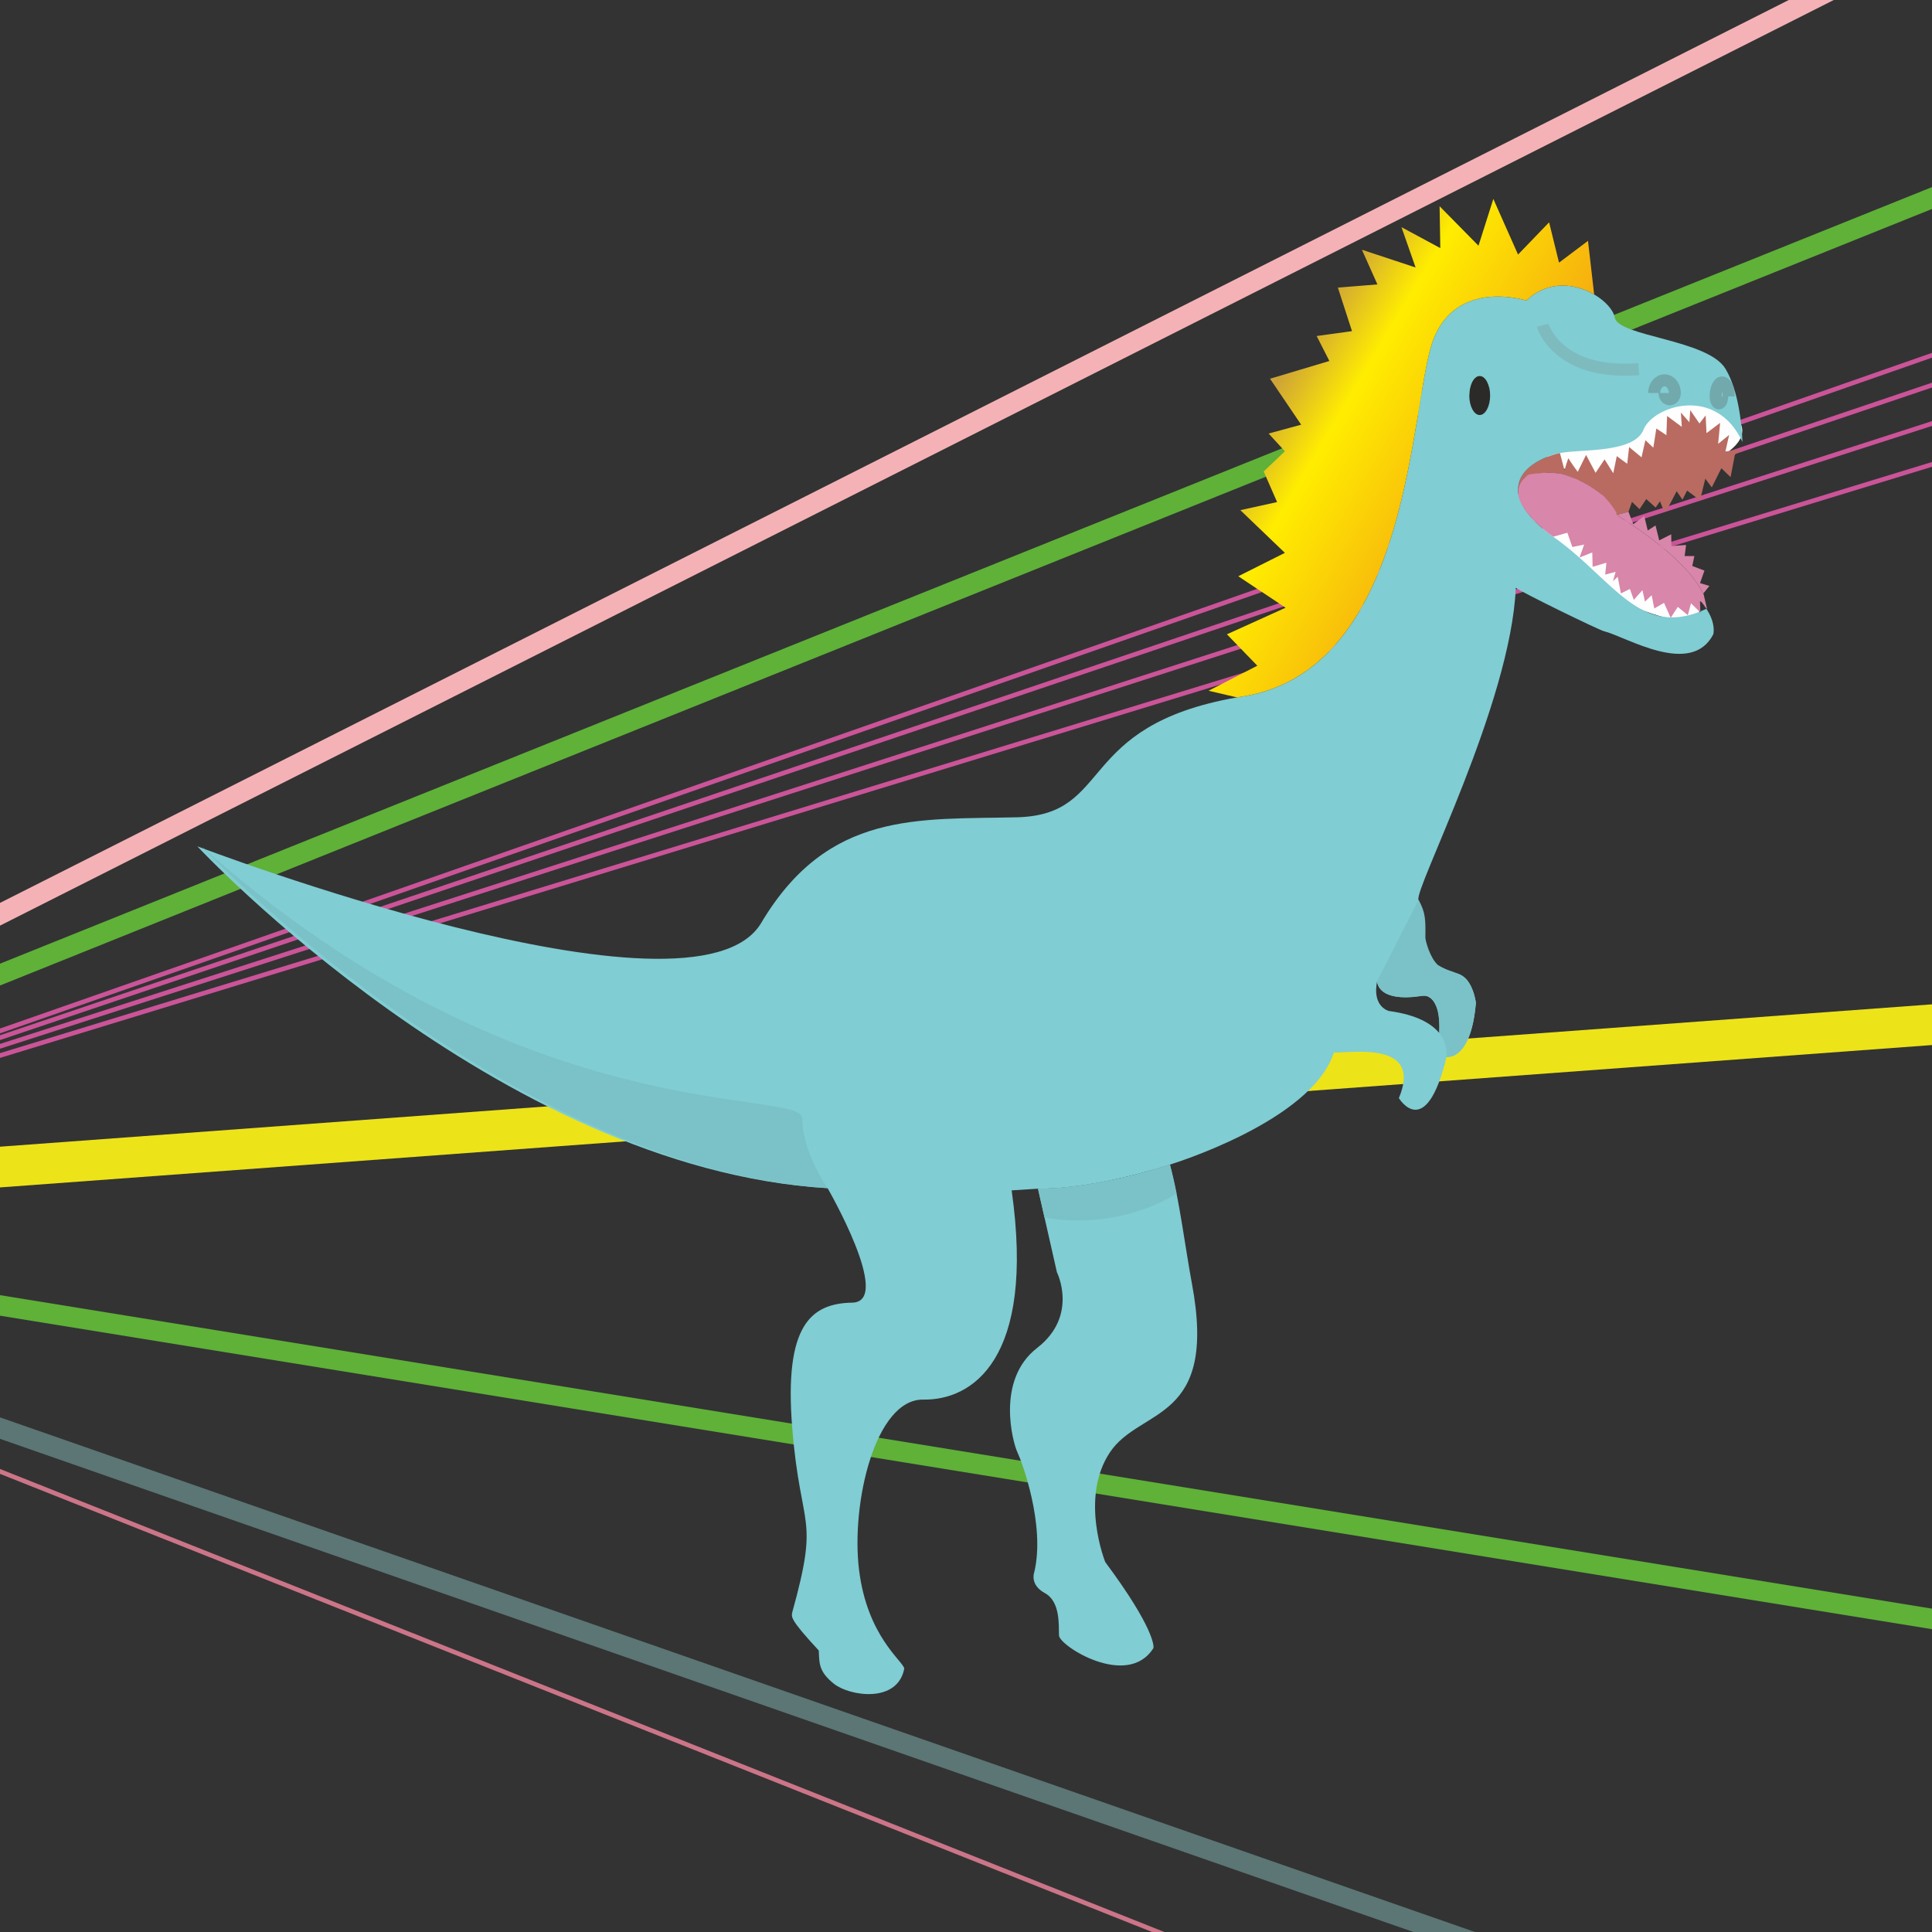 <?xml version="1.0" encoding="UTF-8"?>
<!DOCTYPE svg PUBLIC "-//W3C//DTD SVG 1.1//EN" "http://www.w3.org/Graphics/SVG/1.1/DTD/svg11.dtd">
<!-- Creator: CorelDRAW 2019 (64-Bit) -->
<svg xmlns="http://www.w3.org/2000/svg" xml:space="preserve" width="380px" height="380px" version="1.1" style="shape-rendering:geometricPrecision; text-rendering:geometricPrecision; image-rendering:optimizeQuality; fill-rule:evenodd; clip-rule:evenodd"
viewBox="0 0 380 380"
 xmlns:xlink="http://www.w3.org/1999/xlink">
 <rect x="0" y="0" width="380" height="380" fill="#333333" stroke="none"/>
 <defs>
  <style type="text/css">
   <![CDATA[
    .str1 {stroke:#71A9AD;stroke-width:2.36;stroke-miterlimit:22.926}
    .str0 {stroke:#7EBBBF;stroke-width:2.36;stroke-miterlimit:22.926}
    .fil7 {fill:none}
    .fil6 {fill:#FEFEFE}
    .fil8 {fill:#2B2A29}
    .fil13 {fill:#7AC2C7}
    .fil10 {fill:#80CDD3}
    .fil9 {fill:#B96B61}
    .fil12 {fill:#D886AA}
    .fil5 {fill:#F5B2B6;fill-rule:nonzero}
    .fil2 {fill:#CC7588;fill-rule:nonzero}
    .fil0 {fill:#EDE319;fill-rule:nonzero}
    .fil1 {fill:#CB5499;fill-rule:nonzero}
    .fil3 {fill:#5B7674;fill-rule:nonzero}
    .fil4 {fill:#5FB138;fill-rule:nonzero}
    .fil11 {fill:url(#id0)}
   ]]>
  </style>
  <linearGradient id="id0" gradientUnits="userSpaceOnUse" x1="240.98" y1="67.61" x2="310.28" y2="108.69">
   <stop offset="0" style="stop-opacity:1; stop-color:#AFC852"/>
   <stop offset="0.157" style="stop-opacity:1; stop-color:#CFA436"/>
   <stop offset="0.329" style="stop-opacity:1; stop-color:#FFED00"/>
   <stop offset="1" style="stop-opacity:1; stop-color:#EF7F1A"/>
  </linearGradient>
 </defs>
 <g id="Слой_x0020_1">
  <g id="_2351429650032">
   <polygon class="fil0" points="380,205.55 0,233.55 0,225.54 380,197.54 "/>
   <g>
    <path class="fil1" d="M380 70.35l-380 132.9 0 -0.95 380 -132.9 0 0.95zm-380 133.27l380 -128.35 0 0.95 -380 128.35 0 -0.95z"/>
    <path class="fil1" d="M380 83.77l-380 122.5 0 -0.94 380 -122.5 0 0.94zm-380 123.37l380 -116.27 0 0.94 -380 116.27 0 -0.94z"/>
    <polygon class="fil2" points="226.6,380 0,289.89 0,288.93 229.02,380 "/>
   </g>
   <g>
    <polygon class="fil3" points="0,278.78 290.11,380 278,380 0,283 "/>
    <path class="fil4" d="M380 41.1l-380 152.74 0 -4.3 380 -152.74 0 4.3zm-380 213.64l380 61.66 0 4.04 -380 -61.66 0 -4.04z"/>
    <polygon class="fil5" points="0,177.59 351.83,0 360.68,0 0,182.06 "/>
   </g>
   <g>
    <ellipse class="fil6" transform="matrix(0.175 -0.015 0.012 0.223 323.059 86.225)" rx="112.11" ry="34.37"/>
    <ellipse class="fil6" transform="matrix(0.168 0.085 -0.059 0.24 318.426 112.819)" rx="93.75" ry="19.34"/>
    <path class="fil7" d="M342.75 88.6c0,0 0.14,-10.15 -3.34,-16.02 -3.47,-5.86 -21.12,-6.34 -21.81,-10.14 -0.7,-3.81 -10.43,-9.99 -17.38,-3.33 0,0 -13.75,-4.44 -18.34,7.77 -4.59,12.21 -4.03,64.69 -37.38,70.09 -33.36,5.39 -25.16,23.31 -44.48,23.78 -19.31,0.48 -37.1,-1.42 -50.3,20.78 -13.21,22.2 -110.91,-15.07 -110.91,-15.07 0,0 59.21,63.43 123.97,67.24 0,0 12.92,22.36 4.86,22.51 -8.06,0.16 -13.48,4.29 -11.81,24.74 1.67,20.46 5.42,16.65 0,36.16 0,0 -0.97,1.54 5.35,7.33 0,0 -0.24,4.28 2.85,6.74 3.09,2.46 10.04,5.59 13.83,-3.01 0,0 -7.3,-6.35 -8.9,-19.43 -1.6,-13.08 3.2,-33.62 12.65,-33.46 9.45,0.16 22.1,-7.69 17.37,-41.15l5.18 -0.33 3.72 16.43c0,0 4.3,8.56 -3.9,14.9 -8.19,6.35 -4.72,18.72 -3.89,20.46 0.84,1.75 5.56,14.27 3.34,23.63 0,0 -0.98,2.46 2.08,4.12 3.06,1.67 2.71,6.27 2.78,8.33 0.07,2.06 9.66,10.86 18.55,2.53 0,0 0.28,-3.88 -9.45,-16.96 0,0 -5.07,-12.61 0.91,-21.57 5.97,-8.96 21.31,-5.71 16.12,-33.3 -1.22,-6.5 -2.56,-17.12 -4.31,-23.31 0,0 -14.34,4.82 -25.95,4.74m25.95 -4.74c0,0 27.93,-8.48 32.24,-22.04m-3.96 -26.88c0,0 8.83,1.43 3.41,11.89 -5.42,10.47 -3.06,14.91 0.55,14.99 3.62,0.08 17.51,-2.3 12.79,8.96 0,0 5.28,8.8 9.38,-8.09 0,0 1.53,-7.3 -11.33,-9.04 0,0 -5.14,-1.19 -0.76,-10.23 4.38,-9.04 -0.07,-17.44 -5.77,-16.49m4.21 20.83c0,0 -0.18,4.38 9.06,2.88 0,0 3.52,-0.54 3.15,7.34m1.44 4.71c0,0 4.79,0.87 5.77,-10.63 0,0 -0.63,-5.47 -4.1,-5.86 -3.48,-0.4 -6.95,-3.81 -5.84,-7.06 1.11,-3.25 0.21,-6.5 -0.83,-8.33 -1.05,-1.82 17.65,-37.58 18.62,-60.41 0,0 2.95,2.5 6.81,1.7 3.86,-0.79 6.32,5.83 10.56,6.86 4.24,1.03 17.09,9.08 21.47,0.6 0,0 0.56,-1.91 -1.14,-4.68 -1.71,-2.78 -1.46,-1.51 -1.46,-1.51l0.06 1.91 -1.84 -1.83 -0.62 2.34 -1.98 -1.62 -1.39 2.14 -1.32 -2.94 -1.91 1.11 -0.52 -2.61 -1.32 1.26 -0.49 -2.26 -1.7 1.91 -0.77 -2.14 -1.77 0.87 -0.62 -3.25 -0.94 0.83 0.52 -1.82 -2.05 0.55 0.24 -2.34 -2.71 0.8 -0.07 -2.82 -2.5 0.99 0.9 -2.54 -2.32 0.48 -0.98 -2.81 -2.78 0.79c0,0 -13.51,-9.2 -2.78,-13.24 0,0 9.18,0.47 15.05,7.65l0.21 1.31 2.32 -0.64 0.94 2.46 2.16 -1.62 0.69 2.85 1.53 -0.99 0.73 2.93 2.36 -1.19 0.04 2.3 2.88 -0.2 -0.28 2.18 1.91 0 -0.41 1.95 2.39 0.91 -0.86 2.46 1.84 0.55 -1.18 1.47 0.8 3.37m-15.54 -19.43l0.69 -1.94 1.49 1.43 1.32 -1.98 1.84 1.66 0.87 -1.23c0,0 0.77,2.22 1.08,1.99 0.31,-0.24 2.19,-3.97 2.19,-3.97l1.14 1.67 0.91 -1.79 2.54 1.91 1.04 -4.25 1.28 1.71 1.88 -3.77 1.81 1.75 0.86 -4.44 1.51 -1.07 -3.38 0.47 0.73 -3.25 -2.16 1.74 0.39 -4.12 -2.68 2.02 -0.17 -3.48 -1.22 1.58 -1.81 -2.62 -0.17 2.38 -1.67 -1.9 0.18 2.81 -2.89 -2.14 -0.14 3.77 -1.98 -1.31 -0.59 3.77 -1.56 -1.47 -0.76 3.37 -2.44 -2.02 -0.38 3.29 -2.05 -1.51 -0.69 3.37 -1.71 -2.73 -1.77 2.65 -1.87 -3.52 -1.64 3.33c0,0 -1.66,-2.26 -1.77,-2.62 -0.1,-0.36 -0.83,2.3 -0.83,2.3l-0.91 -3.41c0,0 14.6,0.08 16.44,-4.56 1.84,-4.64 14.27,-8.87 19.47,2.42m-35.91 2.14c0,0 -6.67,1.82 -8.89,0.24m15.63 -31.41l-1.21 -10.54 -5.7 4.29 -1.95 -7.93 -6.11 6.34 -4.86 -10.94 -2.92 9.2 -7.65 -7.77 0.14 8.24 -7.64 -4.12 2.78 7.93 -10.56 -3.49 3.05 6.82 -7.78 0.63 2.78 8.56 -6.95 0.96 2.5 4.91 -11.67 3.49 6.12 9.04 -6.4 1.74 3.2 3.49 -4.17 3.97 2.64 6.02 -7.23 1.59 8.76 8.4 -9.17 4.6 9.31 6.19 -11.54 5.23 5.98 6.18 -9.59 4.92 5.59 1.31m63.51 -48.09c0,0 -8.36,1.71 -8.22,7.36"/>
    <ellipse class="fil8" cx="291.04" cy="77.78" rx="2.05" ry="3.85"/>
    <path class="fil7" d="M295.8 71.95c0,0 -7.09,-6.34 -9.24,3.73"/>
    <path class="fil9" d="M315.57 97.71c1.77,2.2 2.14,4.04 2.61,3.52l2.12 -0.58 0.69 -1.94 1.49 1.43 1.32 -1.98 1.84 1.66 0.87 -1.23c0,0 0.77,2.22 1.08,1.99 0.31,-0.24 2.19,-3.97 2.19,-3.97l1.14 1.67 0.91 -1.79 2.54 1.91 1.04 -4.25 1.28 1.71 1.88 -3.77 1.81 1.75 0.86 -4.44 1.51 -1.07 -3.38 0.47 0.73 -3.25 -2.16 1.74 0.39 -4.12 -2.68 2.02 -0.17 -3.48 -1.22 1.58 -1.81 -2.62 -0.17 2.38 -1.67 -1.9 0.18 2.81 -2.89 -2.14 -0.14 3.77 -1.98 -1.31 -0.59 3.77 -1.56 -1.47 -0.76 3.37 -2.44 -2.02 -0.38 3.29 -2.05 -1.51 -0.69 3.37 -1.71 -2.73 -1.77 2.65 -1.87 -3.52 -1.64 3.33c0,0 -1.66,-2.26 -1.77,-2.62 -0.1,-0.36 -0.83,2.3 -0.83,2.3l-0.91 -3.41c0,0 -0.25,0.07 -0.67,0.17 -1.99,0.55 -7.67,2.53 -7.55,7.19 0.25,-0.94 0.5,-1.68 1.36,-2.55 0.58,-0.54 2.18,-0.57 2.87,-0.83 0.84,0.08 1.37,-0.3 4.46,0.16 3.86,1.22 6.25,2.79 8.29,4.49z"/>
    <path class="fil10" d="M283.08 203.18c-1.47,-1.79 -4.33,-3.58 -9.89,-4.33 0,0 -3.38,-0.78 -2.32,-5.89 0,0 -0.18,4.38 9.06,2.88 0,0 3.52,-0.54 3.15,7.34zm22.17 -97.79c-5.08,-3.74 -6.22,-6.46 -6.66,-8.42 -0.01,-0.17 -0.01,-0.35 0,-0.53 -0.12,-4.66 5.56,-6.64 7.55,-7.19 3.74,-1.04 15.17,0.16 17.11,-4.73 1.84,-4.64 14.27,-8.87 19.47,2.42 -0.12,-3.12 -0.69,-9.94 -3.31,-14.36 -3.47,-5.86 -21.12,-6.34 -21.81,-10.14 -0.27,-1.45 -1.83,-3.23 -4.05,-4.53 -3.63,-2.12 -9.01,-2.94 -13.33,1.2 0,0 -13.75,-4.44 -18.34,7.77 -4.59,12.21 -4.03,64.69 -37.38,70.09 -0.41,0.06 -0.81,0.13 -1.2,0.2 -31.96,5.62 -24.19,23.11 -43.28,23.58 -19.31,0.48 -37.1,-1.42 -50.3,20.78 -13.21,22.2 -110.91,-15.07 -110.91,-15.07 0,0 59.21,63.43 123.97,67.24 0,0 12.92,22.36 4.86,22.51 -8.06,0.16 -13.48,4.29 -11.81,24.74 1.67,20.46 5.42,16.65 0,36.16 -0.14,0.89 -0.64,1.23 5.21,7.52 0.13,2.4 -0.1,4.09 2.99,6.55 3.09,2.46 12.54,3.88 13.83,-3.01 -0.31,-1.52 -7.3,-6.35 -8.9,-19.43 -1.6,-13.08 3.2,-33.62 12.65,-33.46 9.45,0.16 22.1,-7.69 17.37,-41.15l5.18 -0.33c11.61,0.08 25.95,-4.74 25.95,-4.74 0,0 27.93,-8.48 32.24,-22.04 3.62,0.08 17.51,-2.3 12.79,8.96 0,0 5.28,8.8 9.38,-8.09 0,0 4.79,0.87 5.77,-10.63 0,0 -0.63,-5.47 -4.1,-5.86 -3.48,-0.4 -6.56,-2.96 -6.92,-6.39 -0.36,-3.42 0.78,-6.18 -0.26,-8 -1.04,-1.83 18.16,-38.58 19.13,-61.41 0.96,0.81 16.32,8.31 17.37,8.56 4.24,1.03 17.09,9.08 21.47,0.6 0,0 0.56,-1.91 -1.14,-4.68 -0.08,-0.12 -0.15,-0.24 -0.22,-0.34 -0.4,0.19 -0.79,0.36 -1.18,0.52l0 0.22 -0.15 -0.16c-1.87,0.73 -3.74,1.15 -5.72,1.11 -8.4,-0.21 -13.61,-9.24 -23.07,-15.86 0,0 -0.09,-0.07 -0.25,-0.18zm-14.21 -23.76c-1.13,0 -2.05,-1.73 -2.05,-3.85 0,-2.12 0.92,-3.84 2.05,-3.84 1.13,0 2.05,1.72 2.05,3.84 0,2.12 -0.92,3.85 -2.05,3.85z"/>
    <path class="fil10" d="M234.42 252.37c-1.22,-6.5 -2.56,-17.12 -4.31,-23.31 0,0 -14.34,4.82 -25.95,4.74l3.72 16.43c0,0 4.3,8.56 -3.9,14.9 -8.19,6.35 -4.72,18.72 -3.89,20.46 0.84,1.75 5.56,14.27 3.34,23.63 0,0 -0.98,2.46 2.08,4.12 3.06,1.67 2.71,6.27 2.78,8.33 0.07,2.06 13.44,10.54 18.55,2.53 0.17,-0.23 0.28,-3.88 -9.45,-16.96 0,0 -5.07,-12.61 0.91,-21.57 5.97,-8.96 21.31,-5.71 16.12,-33.3z"/>
    <path class="fil11" d="M244.5 136.97c33.35,-5.4 32.79,-57.88 37.38,-70.09 4.59,-12.21 18.34,-7.77 18.34,-7.77 4.32,-4.14 9.7,-3.32 13.33,-1.2l-1.21 -10.54 -5.7 4.29 -1.95 -7.93 -6.11 6.34 -4.86 -10.94 -2.92 9.2 -7.65 -7.77 0.14 8.24 -7.64 -4.12 2.78 7.93 -10.56 -3.49 3.05 6.82 -7.78 0.63 2.78 8.56 -6.95 0.96 2.5 4.91 -11.67 3.49 6.12 9.04 -6.4 1.74 3.2 3.49 -4.17 3.97 2.64 6.02 -7.23 1.59 8.76 8.4 -9.17 4.6 9.31 6.19 -11.54 5.23 5.98 6.18 -9.59 4.92 5.59 1.31c0.39,-0.07 0.79,-0.14 1.2,-0.2z"/>
    <path class="fil12" d="M311.58 107.11l-0.9 2.54 2.5 -0.99 0.07 2.82 2.71 -0.8 -0.24 2.34 2.05 -0.55 -0.52 1.82 0.94 -0.83 0.62 3.25 1.77 -0.87 0.77 2.14 1.7 -1.91 0.49 2.26 1.32 -1.26 0.52 2.61 1.91 -1.11 1.28 2.86c0.03,0 0.06,0 0.09,0l1.34 -2.06 1.98 1.62 0.62 -2.34 1.69 1.67c0.05,-0.02 0.1,-0.04 0.15,-0.06l-0.06 -1.69c0,0 -0.23,-1.16 1.24,1.17 0.04,-0.02 0.08,-0.04 0.12,-0.06l-0.63 -2.67c-1.31,-2.92 -5.2,-8.18 -16.7,-15.45 -0.04,-0.02 -0.11,-0.14 -0.23,-0.33l-0.2 0.06 -0.09 -0.53c-0.45,-0.73 -1.2,-1.87 -2.32,-3.05 -2.75,-2.42 -5.84,-3.76 -8.29,-4.49 -1.91,-0.33 -4.11,-0.34 -6.64,0.14 -0.26,0.17 -0.49,0.35 -0.69,0.53 -0.61,0.56 -1.4,1.58 -1.36,3.08 0.26,3.61 5.43,7.54 6.66,8.42 0.08,0.06 0.17,0.12 0.25,0.18l2.78 -0.79 0.98 2.81 2.32 -0.48z"/>
    <path class="fil12" d="M318.41 101.56c11.5,7.27 15.39,12.53 16.7,15.45l-0.07 -0.3 1.18 -1.47 -1.84 -0.55 0.86 -2.46 -2.39 -0.91 0.41 -1.95 -1.91 0 0.28 -2.18 -2.88 0.2 -0.04 -2.3 -2.36 1.19 -0.73 -2.93 -1.53 0.99 -0.69 -2.85 -2.16 1.62 -0.94 -2.46 -2.12 0.58c0.12,0.19 0.19,0.31 0.23,0.33z"/>
    <path class="fil13" d="M227.34 229.91c-2.88,1.02 -6.14,1.77 -9.29,2.31 -4.24,0.86 -9.04,1.57 -13.49,1.58 -0.25,0.03 -0.38,0.07 -0.38,0.1l1.27 5.6c15.24,2.59 25.96,-4.75 25.96,-4.75l-1.3 -5.68c0,0 0,-0.01 0,-0.01 0,0 -1.03,0.35 -2.77,0.85z"/>
    <path class="fil13" d="M270.87 192.96c0,0 -0.15,3.67 6.91,3.14 1.74,-0.2 2.56,-0.41 3.26,-0.01 0.49,0.27 1.04,0.8 1.45,1.83 0.85,1.68 0.59,5.26 0.59,5.26 0.43,0.46 0.74,0.99 0.95,1.52 0.63,1.57 0.49,3.19 0.49,3.19 0.37,0.01 0.73,-0.03 1.06,-0.12 1.47,-0.47 4.03,-2.46 4.71,-10.51 0,0 -0.35,-3.06 -1.99,-4.77 -1.91,-1.56 -3.16,-1.22 -5.48,-2.68 -1.54,-1.37 -2.48,-4.77 -2.47,-5.47 0.06,-3.41 0.03,-4.93 -1.34,-7.33l-8.14 15.95z"/>
    <path class="fil7 str0" d="M303.41 63.97c0,0 2.84,9.91 18.9,8.63"/>
    <path class="fil7 str1" d="M327.39 77.3c0,0.68 0.45,1.24 1.01,1.24 0.56,0 1.02,-0.56 1.02,-1.24 0,-1.37 -0.91,-2.49 -2.03,-2.49 -1.13,0 -2.04,1.12 -2.04,2.49"/>
    <path class="fil7 str1" d="M338.73 77.97c0,0.76 -0.29,1.37 -0.64,1.37 -0.36,0 -0.64,-0.61 -0.64,-1.37 0,-1.52 0.57,-2.75 1.28,-2.75 0.71,0 1.29,1.23 1.29,2.75"/>
    <path class="fil13" d="M162.78 233.7c-0.66,-1.02 -4.98,-7.51 -4.98,-13.7 0,-6.18 -54.59,3.05 -118.13,-53.48 0,0 59.83,63.27 123.11,67.18z"/>
   </g>
  </g>
 </g>
</svg>
